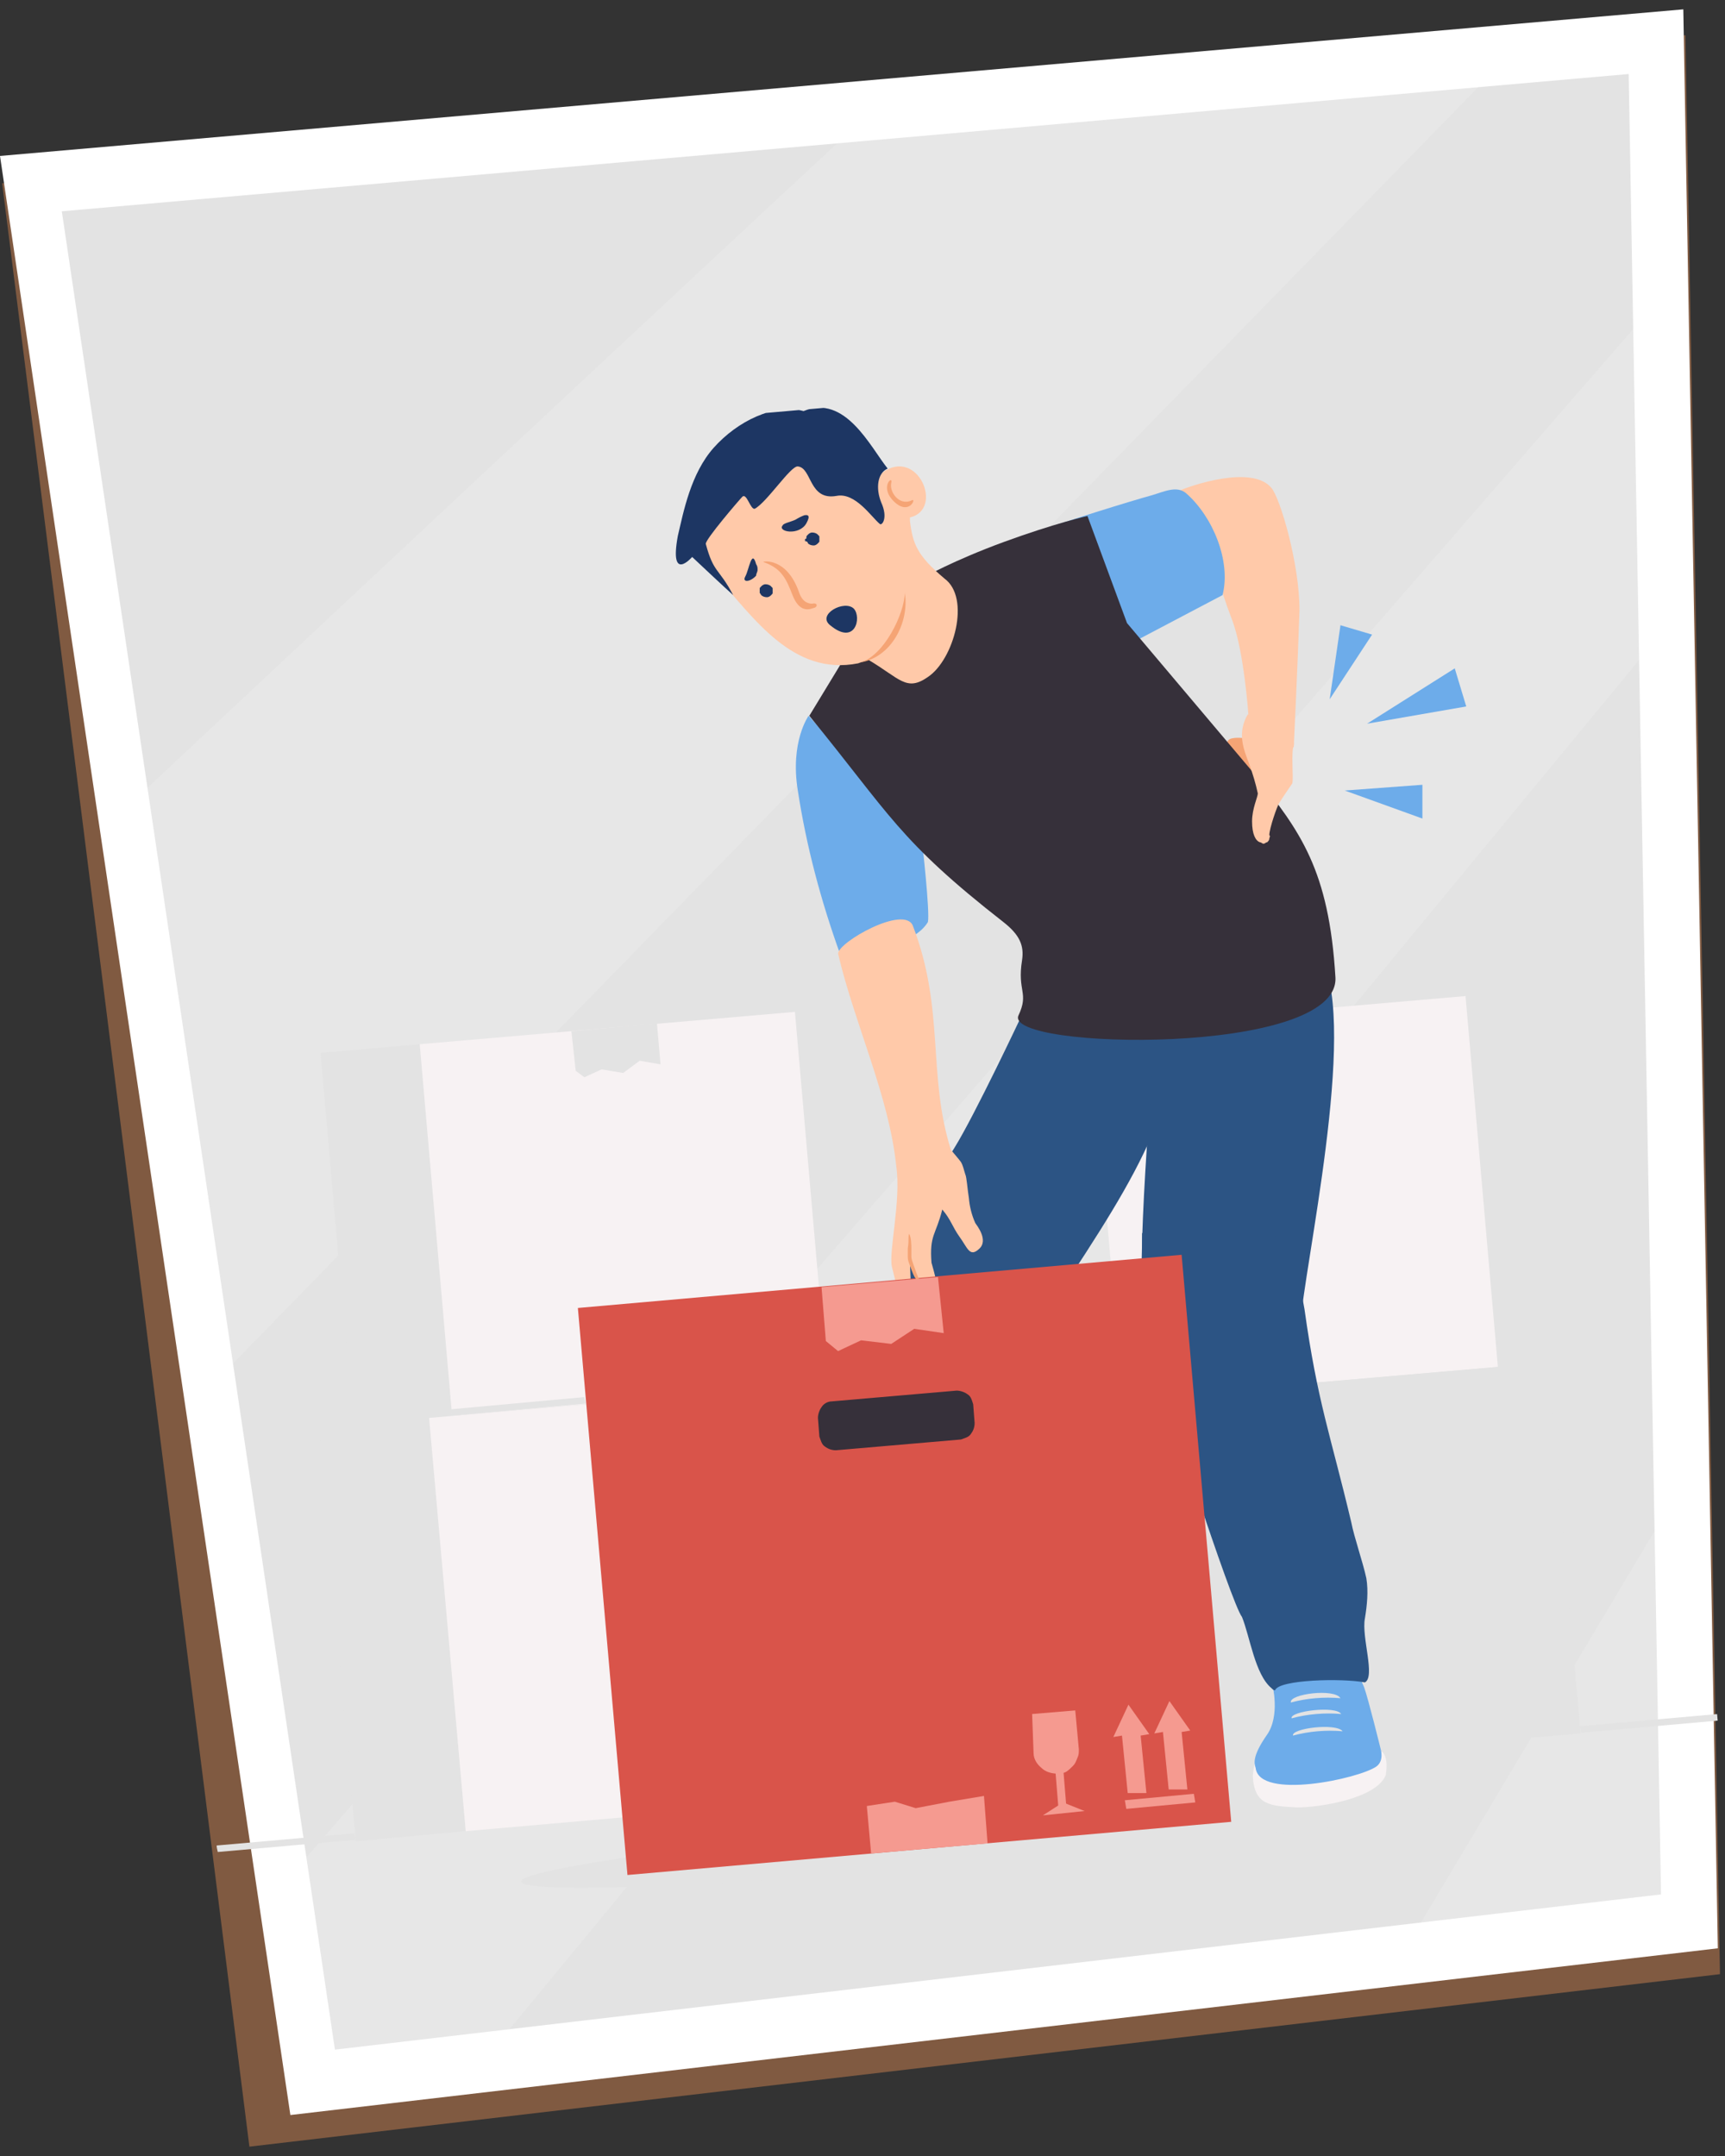 <?xml version="1.0" encoding="utf-8"?>
<!-- Generator: Adobe Illustrator 25.3.1, SVG Export Plug-In . SVG Version: 6.00 Build 0)  -->
<svg version="1.1" id="圖層_1" xmlns="http://www.w3.org/2000/svg" xmlns:xlink="http://www.w3.org/1999/xlink" x="0px" y="0px"
	 viewBox="0 0 240 300" style="enable-background:new 0 0 240 300;" xml:space="preserve">
<rect x="0" y="0" width="240" height="300" fill="#333333" stroke="none"/>
<style type="text/css">
	.st0{opacity:0.46;}
	.st1{fill:#DB8851;}
	.st2{fill:#FFFFFF;}
	.st3{fill:#E3E3E3;}
	.st4{opacity:0.14;}
	.st5{clip-path:url(#SVGID_2_);}
	.st6{fill-rule:evenodd;clip-rule:evenodd;fill:#E3E3E3;}
	.st7{fill-rule:evenodd;clip-rule:evenodd;fill:#F7F2F3;}
	.st8{fill-rule:evenodd;clip-rule:evenodd;fill:#F5A475;}
	.st9{fill-rule:evenodd;clip-rule:evenodd;fill:#6DACEA;}
	.st10{fill-rule:evenodd;clip-rule:evenodd;fill:#2C5484;}
	.st11{fill-rule:evenodd;clip-rule:evenodd;fill:#FFC9A9;}
	.st12{fill-rule:evenodd;clip-rule:evenodd;fill:#36303A;}
	.st13{fill-rule:evenodd;clip-rule:evenodd;fill:#1D3663;}
	.st14{fill-rule:evenodd;clip-rule:evenodd;fill:#D9544A;}
	.st15{fill-rule:evenodd;clip-rule:evenodd;fill:#F59A90;}
</style>
<g>
	<g class="st0">
		<path class="st1" d="M0.3,25.5L234.5,4.9l4.8,269.8l-204.6,24L0.3,25.5z"/>
	</g>
	<path class="st2" d="M0,21.7L234.2,1.3l4.8,269.8L40.4,294.3L0,21.7z"/>
	<path class="st3" d="M8.6,29.4l38,255.8l184.5-21.6l-4.5-253.3L8.6,29.4z"/>
	<g class="st4">
		<path class="st2" d="M232.9,208.5l-37.4,62.7l38.4-4.5L232.9,208.5z"/>
		<path class="st2" d="M229.9,42.7L40.4,261l4.1,27.8l23.3-2.7L230.8,88.5L229.9,42.7z"/>
		<path class="st2" d="M18.3,111.7L30.2,192L209.3,8.4l-88.8,7.8C89.7,44.8,47.4,84.4,18.3,111.7z"/>
	</g>
	<g>
		<g>
			<defs>
				
					<rect id="SVGID_1_" x="21.9" y="56.1" transform="matrix(0.996 -8.715528e-02 8.715528e-02 0.996 -13.291 11.645)" width="209.6" height="203.9"/>
			</defs>
			<clipPath id="SVGID_2_">
				<use xlink:href="#SVGID_1_"  style="overflow:visible;"/>
			</clipPath>
			<g class="st5">
				<path class="st6" d="M165.9,247.4c21.6-2,39.3-1.4,39.5,1.1c0.2,2.4-17.1,6-38.7,8c-21.6,2-39.3,1.4-39.5-1.1
					C127.1,252.8,144.3,249.2,165.9,247.4z"/>
				<path class="st6" d="M134.3,253.2c34.4-3,62.3-4.1,62.4-2.3c0.2,1.8-27.5,5.6-61.8,8.6s-62.3,4.1-62.4,2.3
					C72.3,260.1,99.9,256.2,134.3,253.2z"/>
				<path class="st7" d="M151.7,143.1l52.2-4.5l4.5,51.6l-52.2,4.5L151.7,143.1z"/>
				<path class="st6" d="M163.2,194.1l52.2-4.5l4.5,51.6l-52.2,4.5L163.2,194.1z"/>
				<path class="st6" d="M58.4,145.3l-13.8,1.2l4.5,51.6l13.8-1.2L58.4,145.3z"/>
				<path class="st7" d="M58.4,145.3l52.2-4.5l4.5,51.6L62.9,197L58.4,145.3z"/>
				<path class="st6" d="M59.7,197.3l-15.3,1.4l5.1,57.5l15.3-1.4L59.7,197.3z"/>
				<path class="st7" d="M59.7,197.3l58.2-5.1l5.1,57.5l-58.2,5.1L59.7,197.3z"/>
				<path class="st8" d="M173,102.7c0,0-1.7-0.2-2.1,0.3c-0.5,0.5,0,1.8,0.2,1.8c0.2,0,2.1,2.7,2.6,2.6c0.5-0.2,1.5-0.9,1.7-1.1
					C175.4,105.9,173,102.6,173,102.7L173,102.7z"/>
				<path class="st7" d="M174.9,244.2c-0.3,0.9-0.5,1.8-0.6,2.9c0.2,4.1,2.4,4.2,6.2,4.4c3,0,11-1.2,12.3-4.5c0,0,0.5-2.6-0.6-3.3
					S174.9,244.2,174.9,244.2L174.9,244.2z"/>
				<path class="st9" d="M177,234.3c0,0,1.2,4.5-0.8,7.2c-2,2.9-1.7,3.9-1.5,4.5c0.5,4.5,14.4,1.5,16.8-0.2c1.1-0.8,0.6-2.4,0.6-2.4
					s-1.7-6.9-2.3-8.6c-0.8-1.8-1.4-3.6-1.4-3.6S176.1,231.2,177,234.3L177,234.3z"/>
				<path class="st9" d="M112.5,99.6c0,0-2.6,3.6-1.5,10.4c1.2,7.8,3.2,15.3,5.9,22.8c3.9-0.5,10.2-1.2,12.2-4.5
					c0.3-1.4-0.8-11.1-0.8-11.1L112.5,99.6z"/>
				<path class="st10" d="M142.1,141.4c0,0-6.5,13.8-9.3,18.3c-2.1,3.3-4.7,9-6.3,14.3c-0.8,2.4-0.5,5.6-0.5,7.2
					c0.2,5.7,1.7,12.3,1.7,12.3l20.6-2.3l-1.4-10.5c11.6-17.6,18.8-28.7,16.4-44.7L142.1,141.4L142.1,141.4z"/>
				<path class="st10" d="M161,141c0,0-2.6,28.7-2.1,38.7c0.2,4.1,0.8,8.4,2.4,11.1l19.8-8.3c1.2-10.5,8.4-44.1,1.7-50.6
					C181.4,130.6,157.2,133.3,161,141L161,141z"/>
				<path class="st11" d="M163.8,68.4c1.7-0.8,10.4-3.8,13.1-0.5c1.2,1.4,3.9,10.5,3.9,17c-0.2,6.5-0.8,19.1-0.8,19.1l-6.3-4.4
					c0,0-0.6-9-2.3-13.4c-1.7-4.4-3.3-10.4-3.3-10.4L163.8,68.4z"/>
				<path class="st9" d="M128.3,80.4c0,0,8-3.6,14.4-5.9c5.6-2,14.7-4.8,17.6-5.6c1.7-0.5,3.5-1.4,4.8-0.2c3.6,3.2,6.2,9.3,5,14.1
					l-13.1,6.9l-25.8,9.9L128.3,80.4L128.3,80.4z"/>
				<path class="st12" d="M156.8,86.7l17.9,21.2c6.2,7.8,10.2,13.1,11.1,28.1c0.6,11-46.2,10.1-44.1,5.3c1.5-3.2-0.2-3.3,0.5-7.7
					c0.3-2-0.3-3.5-2.6-5.3c-14.6-11.4-15.8-15-27-28.7l6.2-10.2l9.6-9c0,0,4.2-2.4,11.3-5c7.1-2.6,11.6-3.6,11.6-3.6L156.8,86.7z"
					/>
				<path class="st11" d="M173.6,99.4c-1.5,2.6-0.6,4.8,0.2,6.9c0.5,1.4,0.9,2.7,1.2,4.1c0,0.5-0.8,2.1-0.8,3.9s0.5,2.7,1.1,2.9
					c0.2,0,0.3,0.2,0.5,0.2s0.3-0.2,0.5-0.2c0.2-0.2,0.3-0.3,0.3-0.5c0-0.2,0.2-0.3,0-0.5c0-0.9,1.1-4.1,1.4-4.5
					c0.3-0.5,1.8-2.7,1.8-2.7c0.2-0.8-0.2-4.2,0.2-5.3c0.3-0.9-1.7-2.9-1.7-2.9L173.6,99.4L173.6,99.4z"/>
				<path class="st11" d="M124.1,176.3c0.3,1.2,1.2,4.8,1.2,5.3c0,0.5,0.8,0.5,0.9,0.5c0.2-0.2,0.6-0.8,0.6-1.5
					c0-0.6-0.2-4.2-0.2-5.6c0,0.5,0.2,0.9,0.2,1.2c0.5,1.1,2,4.4,2.1,4.8c0.3,0.5,1.4,0.6,1.5-0.8c0.2-1.4-0.8-4.4-0.8-4.5
					c-0.3-3.9,0.6-3.8,1.5-7.4c1.2,1.4,1.4,2.4,2.4,3.8c1.1,1.5,1.4,2.9,2.7,1.7c1.4-1.2-0.3-3.3-0.5-3.6c-0.5-1.1-0.8-2.3-0.9-3.5
					c-0.2-1.2-0.3-2.9-0.5-3.3c-0.2-0.6-0.3-1.2-0.6-1.7c-0.2-0.3-1.4-1.7-1.4-1.7c-3.3-10.5-0.8-19.5-5.3-31.2
					c-1.2-2.9-10.4,2.3-10.4,3.9c2.3,9.8,7.1,19.8,8.1,29.6C125.4,167.1,123.6,174.2,124.1,176.3L124.1,176.3z"/>
				<path class="st11" d="M99.6,80.1c5.3,5.9,10.7,14,19.8,12.2c0.5-0.2,0.9-0.3,1.4-0.5c4.4,2.6,5.3,4.5,8.3,2.4
					c3.6-2.4,6-11,2.3-13.7c-3.8-3.2-4.4-4.8-4.8-8c0-0.2,0-0.3,0-0.5c4.8-1.1,1.1-9.9-3.9-6.2C112.7,48.6,86.9,65.7,99.6,80.1z"/>
				<path class="st8" d="M111.2,82.5c0.5,1.4,1.4,1.5,1.8,1.5c0.8-0.2,0.8,0.5,0.2,0.6c-0.8,0.3-2,0.5-2.9-1.7
					c-0.9-2.3-1.5-3.8-4.1-4.7C106.1,78.1,109.5,77.5,111.2,82.5L111.2,82.5z"/>
				<path class="st8" d="M119.6,92.2c3.3-0.8,6.3-6.8,6.3-9.9v0.3C126.5,86.5,124.1,91.5,119.6,92.2z"/>
				<path class="st13" d="M103.7,80.2c0.5-0.9,0.9-3.9,1.5-1.7c0.2,0.3,0.2,0.5,0.2,0.8s-0.2,0.5-0.2,0.8
					C104.4,81,103.2,81.1,103.7,80.2z"/>
				<path class="st13" d="M110.7,72.3c-0.6,0.3-1.7,0.5-1.8,0.8c-0.8,0.9,2.3,1.5,3.3-0.3c0.6-1.1,0.2-1.2-0.3-1.1
					C111.6,71.8,111,72.1,110.7,72.3z"/>
				<path class="st13" d="M105.9,82.8c0.2,0.2,0.5,0.3,0.8,0.3s0.5-0.2,0.6-0.3c0.2-0.2,0.2-0.2,0.2-0.3c0-0.2,0-0.3,0-0.3
					c0-0.2,0-0.3,0-0.3c0-0.2-0.2-0.2-0.2-0.3c-0.2-0.2-0.5-0.3-0.8-0.3s-0.5,0.2-0.6,0.3c-0.2,0.2-0.2,0.2-0.2,0.3
					c0,0.2,0,0.3,0,0.3c0,0.2,0,0.3,0,0.3C105.8,82.6,105.9,82.8,105.9,82.8z"/>
				<path class="st13" d="M112.4,75.6c0.2,0.2,0.5,0.3,0.8,0.3s0.5-0.2,0.6-0.3c0.2-0.2,0.2-0.2,0.2-0.3c0-0.2,0-0.3,0-0.3
					c0-0.2,0-0.3,0-0.3c0-0.2-0.2-0.2-0.2-0.3c-0.2-0.2-0.5-0.3-0.8-0.3s-0.5,0.2-0.6,0.3c-0.2,0.2-0.2,0.2-0.2,0.3
					c0,0.2,0,0.3-0.2,0.3c0,0.2,0,0.3,0,0.3C112.2,75.3,112.4,75.4,112.4,75.6z"/>
				<path class="st13" d="M115.5,87c3.5,2.9,4.4-1.1,3.3-2.3C117.5,83.4,113.6,85.5,115.5,87z"/>
				<path class="st13" d="M102,82.8c-2-3.8-2.7-3-3.8-7.1c-0.2-0.5,4.7-6.2,5.1-6.6c0.6-0.5,1.1,1.8,1.7,1.7c1.7-0.9,5-6,6-5.9
					c2,0.2,1.5,4.8,5.4,4.1c2.6-0.5,4.8,2.9,6,3.9c0.3,0.3,1.2-0.8,0.2-3c-0.8-2-0.5-4.1,0.9-4.7c-2.4-3-5.9-10.4-11.7-8
					c-4.1-1.1-9.2,1.4-12.5,5.1c-3.2,3.6-4.2,8.9-5,12.3c-1.2,6.6,2,2.9,2,2.9S101.4,82.3,102,82.8z"/>
				<path class="st8" d="M126.9,69.6c-1.8,0.9-3.2-1.2-2.9-2.4c0.3-1.2-1.8,0.6,0.5,2.7C126.5,71.7,127.5,69.3,126.9,69.6
					L126.9,69.6z"/>
				<path class="st10" d="M158.9,171.6c0,5.7,0,12.3,1.4,16.8c1.2,4.4,11,34.7,12.5,36.6c1.1,2.7,1.8,8,4.1,9.9
					c0.2,0.2,0.3,0.3,0.5,0.3c0.5-1.5,9.3-1.7,12.5-1.1c1.5-0.8-0.5-6.3,0-8.9c0.3-1.8,0.5-3.8,0.2-5.6c-0.5-2.3-1.7-5.7-2.1-7.8
					c-2.9-12.2-4.7-16.7-6.5-29.6C179.1,167.3,169.8,165.5,158.9,171.6L158.9,171.6z"/>
				<path class="st6" d="M186.8,240.9c-2.3-0.2-4.7,0-6.9,0.6C179.6,240.5,185.9,239.7,186.8,240.9z"/>
				<path class="st6" d="M186.6,238.5c-2.3-0.2-4.7,0-6.9,0.6C179.4,238.1,185.9,237.3,186.6,238.5z"/>
				<path class="st6" d="M186.5,236.3c-2.3-0.2-4.7,0-6.9,0.6C179.3,235.7,185.7,234.9,186.5,236.3z"/>
				<path class="st9" d="M186.5,87L185,97.3l5.9-9L186.5,87z"/>
				<path class="st9" d="M202.4,93l-12.2,7.7l13.8-2.4L202.4,93z"/>
				<path class="st9" d="M197.9,109.2l-10.8,0.8l10.8,3.9V109.2z"/>
				<path class="st14" d="M87.3,260.9l84-7.4l-6.9-78.9l-84,7.4L87.3,260.9z"/>
				<path class="st12" d="M115.7,195l17.4-1.5c0.5,0,1.1,0.2,1.5,0.5c0.5,0.3,0.6,0.8,0.8,1.4l0.2,2.6c0,0.6-0.2,1.1-0.5,1.5
					c-0.3,0.5-0.9,0.6-1.4,0.8l-17.4,1.5c-0.6,0-1.1-0.2-1.5-0.5c-0.5-0.3-0.6-0.9-0.8-1.4l-0.2-2.6c0-0.5,0.2-1.1,0.5-1.5
					C114.6,195.3,115.2,195,115.7,195z"/>
				<path class="st15" d="M114.3,179.1l16.2-1.4l0.8,7.8l-4.1-0.6l-3.2,2.1l-4.2-0.5l-3.2,1.5l-1.7-1.4L114.3,179.1z"/>
				<path class="st15" d="M143.6,238.5l6-0.5l0.5,5.4c0,0.5,0,0.8-0.2,1.2c-0.2,0.5-0.3,0.8-0.6,1.1c-0.3,0.3-0.6,0.6-0.9,0.8
					s-0.8,0.3-1.2,0.3c-0.8,0-1.7-0.2-2.3-0.8c-0.6-0.5-1.1-1.2-1.1-2.1L143.6,238.5L143.6,238.5z"/>
				<path class="st15" d="M146.7,244.7l1.1-0.2l0.6,7.4l-1.1,0.2L146.7,244.7z"/>
				<path class="st15" d="M145.1,252.6l2.9-0.3l2.9-0.3l-3-1.2L145.1,252.6z"/>
				<path class="st15" d="M156.5,250.5l9.6-0.9l0.2,1.2l-9.6,0.9L156.5,250.5z"/>
				<path class="st15" d="M159.5,249.5l-0.8-8l1.2-0.2l-2.9-4.1l-2.1,4.5l1.2-0.2l0.8,8L159.5,249.5z"/>
				<path class="st15" d="M165.2,249l-0.8-8l1.2-0.2l-2.9-4.1l-2.1,4.5l1.2-0.2l0.8,8L165.2,249z"/>
				<path class="st15" d="M137.4,256.5l-16.2,1.4l-0.6-6.6l3.9-0.6l2.9,0.9l4.7-0.9l4.8-0.8L137.4,256.5z"/>
				<path class="st6" d="M62.9,197l18.6-1.7l-0.2-0.9l-18.6,1.7L62.9,197z"/>
				<path class="st6" d="M79.5,143.5l11.9-1.1l0.5,5.7l-2.9-0.5l-2.3,1.7l-3-0.5l-2.4,1.1l-1.2-0.9L79.5,143.5z"/>
				<path class="st8" d="M127.4,177.9c-0.2-0.2-0.5-0.9-0.8-1.8c-0.2-0.5-0.3-0.8-0.3-1.2s0-0.8,0-1.2c0.2-1.2,0-1.7,0.2-2
					c0.3,0.5,0.3,1.7,0.3,2c0,0.3,0,0.9,0,1.2c0,0.3,0.2,0.8,0.3,1.1c0.3,0.8,0.6,1.8,0.8,2H127.4z"/>
				<path class="st6" d="M30.3,257.7l19.2-1.7l-0.2-0.9l-19.2,1.7L30.3,257.7z"/>
				<path class="st6" d="M220,241.1l19.2-1.7l-0.2-0.9l-19.2,1.7L220,241.1z"/>
			</g>
		</g>
	</g>
</g>
</svg>
